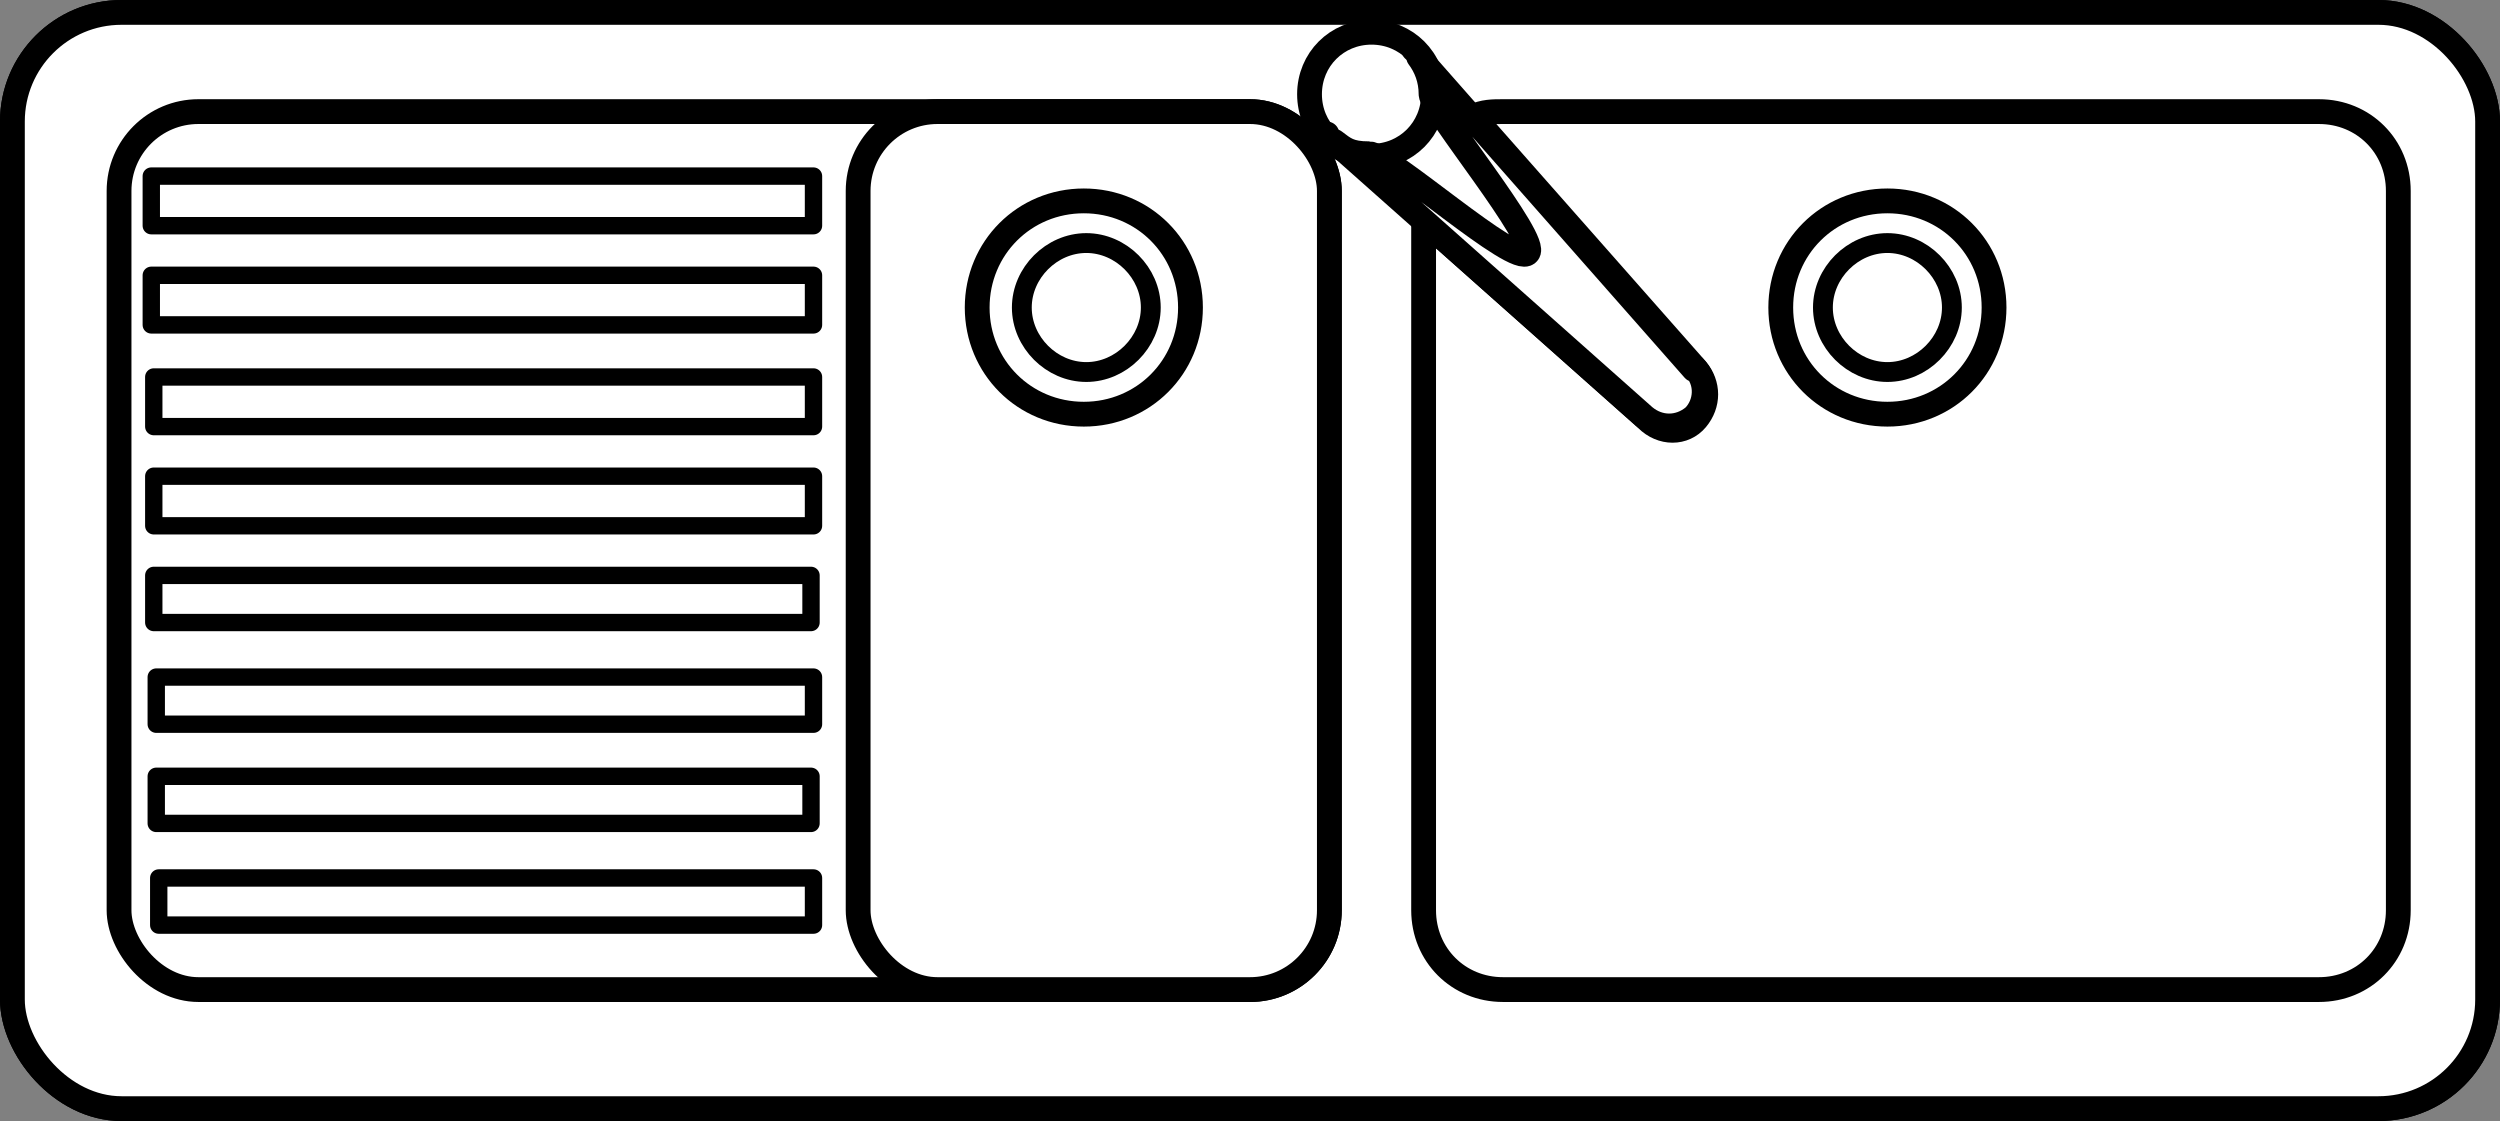 <?xml version="1.0" encoding="UTF-8"?>
<svg xmlns="http://www.w3.org/2000/svg" version="1.1" viewBox="0 0 100.8 45.2">
  <rect x="0" y="0" width="100.8" height="45.2" fill="#808080" stroke="none"/>
  <defs>
    <style>
      .cls-1 {
        stroke-width: .8px;
      }

      .cls-1, .cls-2, .cls-3 {
        stroke-linecap: square;
      }

      .cls-1, .cls-2, .cls-3, .cls-4 {
        fill: #fff;
        stroke: #000;
        stroke-linejoin: round;
      }

      .cls-2 {
        stroke-width: .7px;
      }

      .cls-3, .cls-4 {
        stroke-width: 1px;
      }

      .cls-4 {
        stroke-linecap: round;
      }
    </style>
  </defs>
  <!-- Generator: Adobe Illustrator 28.6.0, SVG Export Plug-In . SVG Version: 1.2.0 Build 709)  -->
  <g>
    <g id="Layer_1">
      <g>
        <rect class="cls-3" x=".5" y=".5" width="99.8" height="44.2" rx="4.4" ry="4.4"/>
        <rect class="cls-3" x=".5" y=".5" width="99.8" height="44.2" rx="4.4" ry="4.4"/>
        <rect class="cls-3" x="4.8" y="4.5" width="48.8" height="35.4" rx="3.2" ry="3.2"/>
        <path class="cls-3" d="M93.5,4.5h-32.9c-.4,0-.8,0-1.2.2l9,10.2c.5.6.5,1.4,0,2s-1.4.6-2,0l-9-8v27.8c0,1.8,1.4,3.2,3.2,3.2h32.9c1.8,0,3.2-1.4,3.2-3.2V7.7c0-1.8-1.4-3.2-3.2-3.2Z"/>
        <path class="cls-3" d="M71.8,12.4c0,2.4,1.9,4.3,4.3,4.3s4.3-1.9,4.3-4.3-1.9-4.3-4.3-4.3-4.3,1.9-4.3,4.3Z"/>
        <g>
          <rect class="cls-2" x="6.1" y="7.1" width="26.7" height="2"/>
          <rect class="cls-2" x="6.1" y="11.1" width="26.7" height="2"/>
          <rect class="cls-2" x="6.2" y="15.2" width="26.6" height="2"/>
          <rect class="cls-2" x="6.2" y="19.2" width="26.6" height="2"/>
          <rect class="cls-2" x="6.2" y="23.2" width="26.5" height="1.9"/>
          <rect class="cls-2" x="6.3" y="27.3" width="26.5" height="1.9"/>
          <rect class="cls-2" x="6.3" y="31.3" width="26.4" height="1.9"/>
          <rect class="cls-2" x="6.4" y="35.4" width="26.4" height="1.9"/>
        </g>
        <rect class="cls-3" x="34.6" y="4.5" width="19" height="35.4" rx="3.2" ry="3.2"/>
        <path class="cls-3" d="M39.4,12.4c0,2.4,1.9,4.3,4.3,4.3s4.3-1.9,4.3-4.3-1.9-4.3-4.3-4.3-4.3,1.9-4.3,4.3Z"/>
        <path class="cls-3" d="M52.8,3.8c0,1.4,1.1,2.5,2.5,2.5s2.5-1.1,2.5-2.5-1.1-2.5-2.5-2.5-2.5,1.1-2.5,2.5Z"/>
        <g>
          <polygon class="cls-4" points="57 2 57 2 57 2 57 2"/>
          <path class="cls-4" d="M68.3,14.9l-11.1-12.6c.3.4.5.9.5,1.5s4.4,5.9,3.9,6.4c-.5.6-5.6-4-6.4-4s-1-.2-1.4-.5l12.5,11.1c.6.5,1.4.5,2,0h0c.5-.5.6-1.4,0-2Z"/>
          <polygon class="cls-4" points="53.5 5.4 53.5 5.4 53.5 5.5 53.5 5.4"/>
        </g>
        <path class="cls-1" d="M41.2,12.4c0,1.4,1.2,2.6,2.6,2.6s2.6-1.2,2.6-2.6-1.2-2.6-2.6-2.6-2.6,1.2-2.6,2.6Z"/>
        <path class="cls-1" d="M73.5,12.4c0,1.4,1.2,2.6,2.6,2.6s2.6-1.2,2.6-2.6-1.2-2.6-2.6-2.6-2.6,1.2-2.6,2.6Z"/>
      </g>
    </g>
  </g>
</svg>